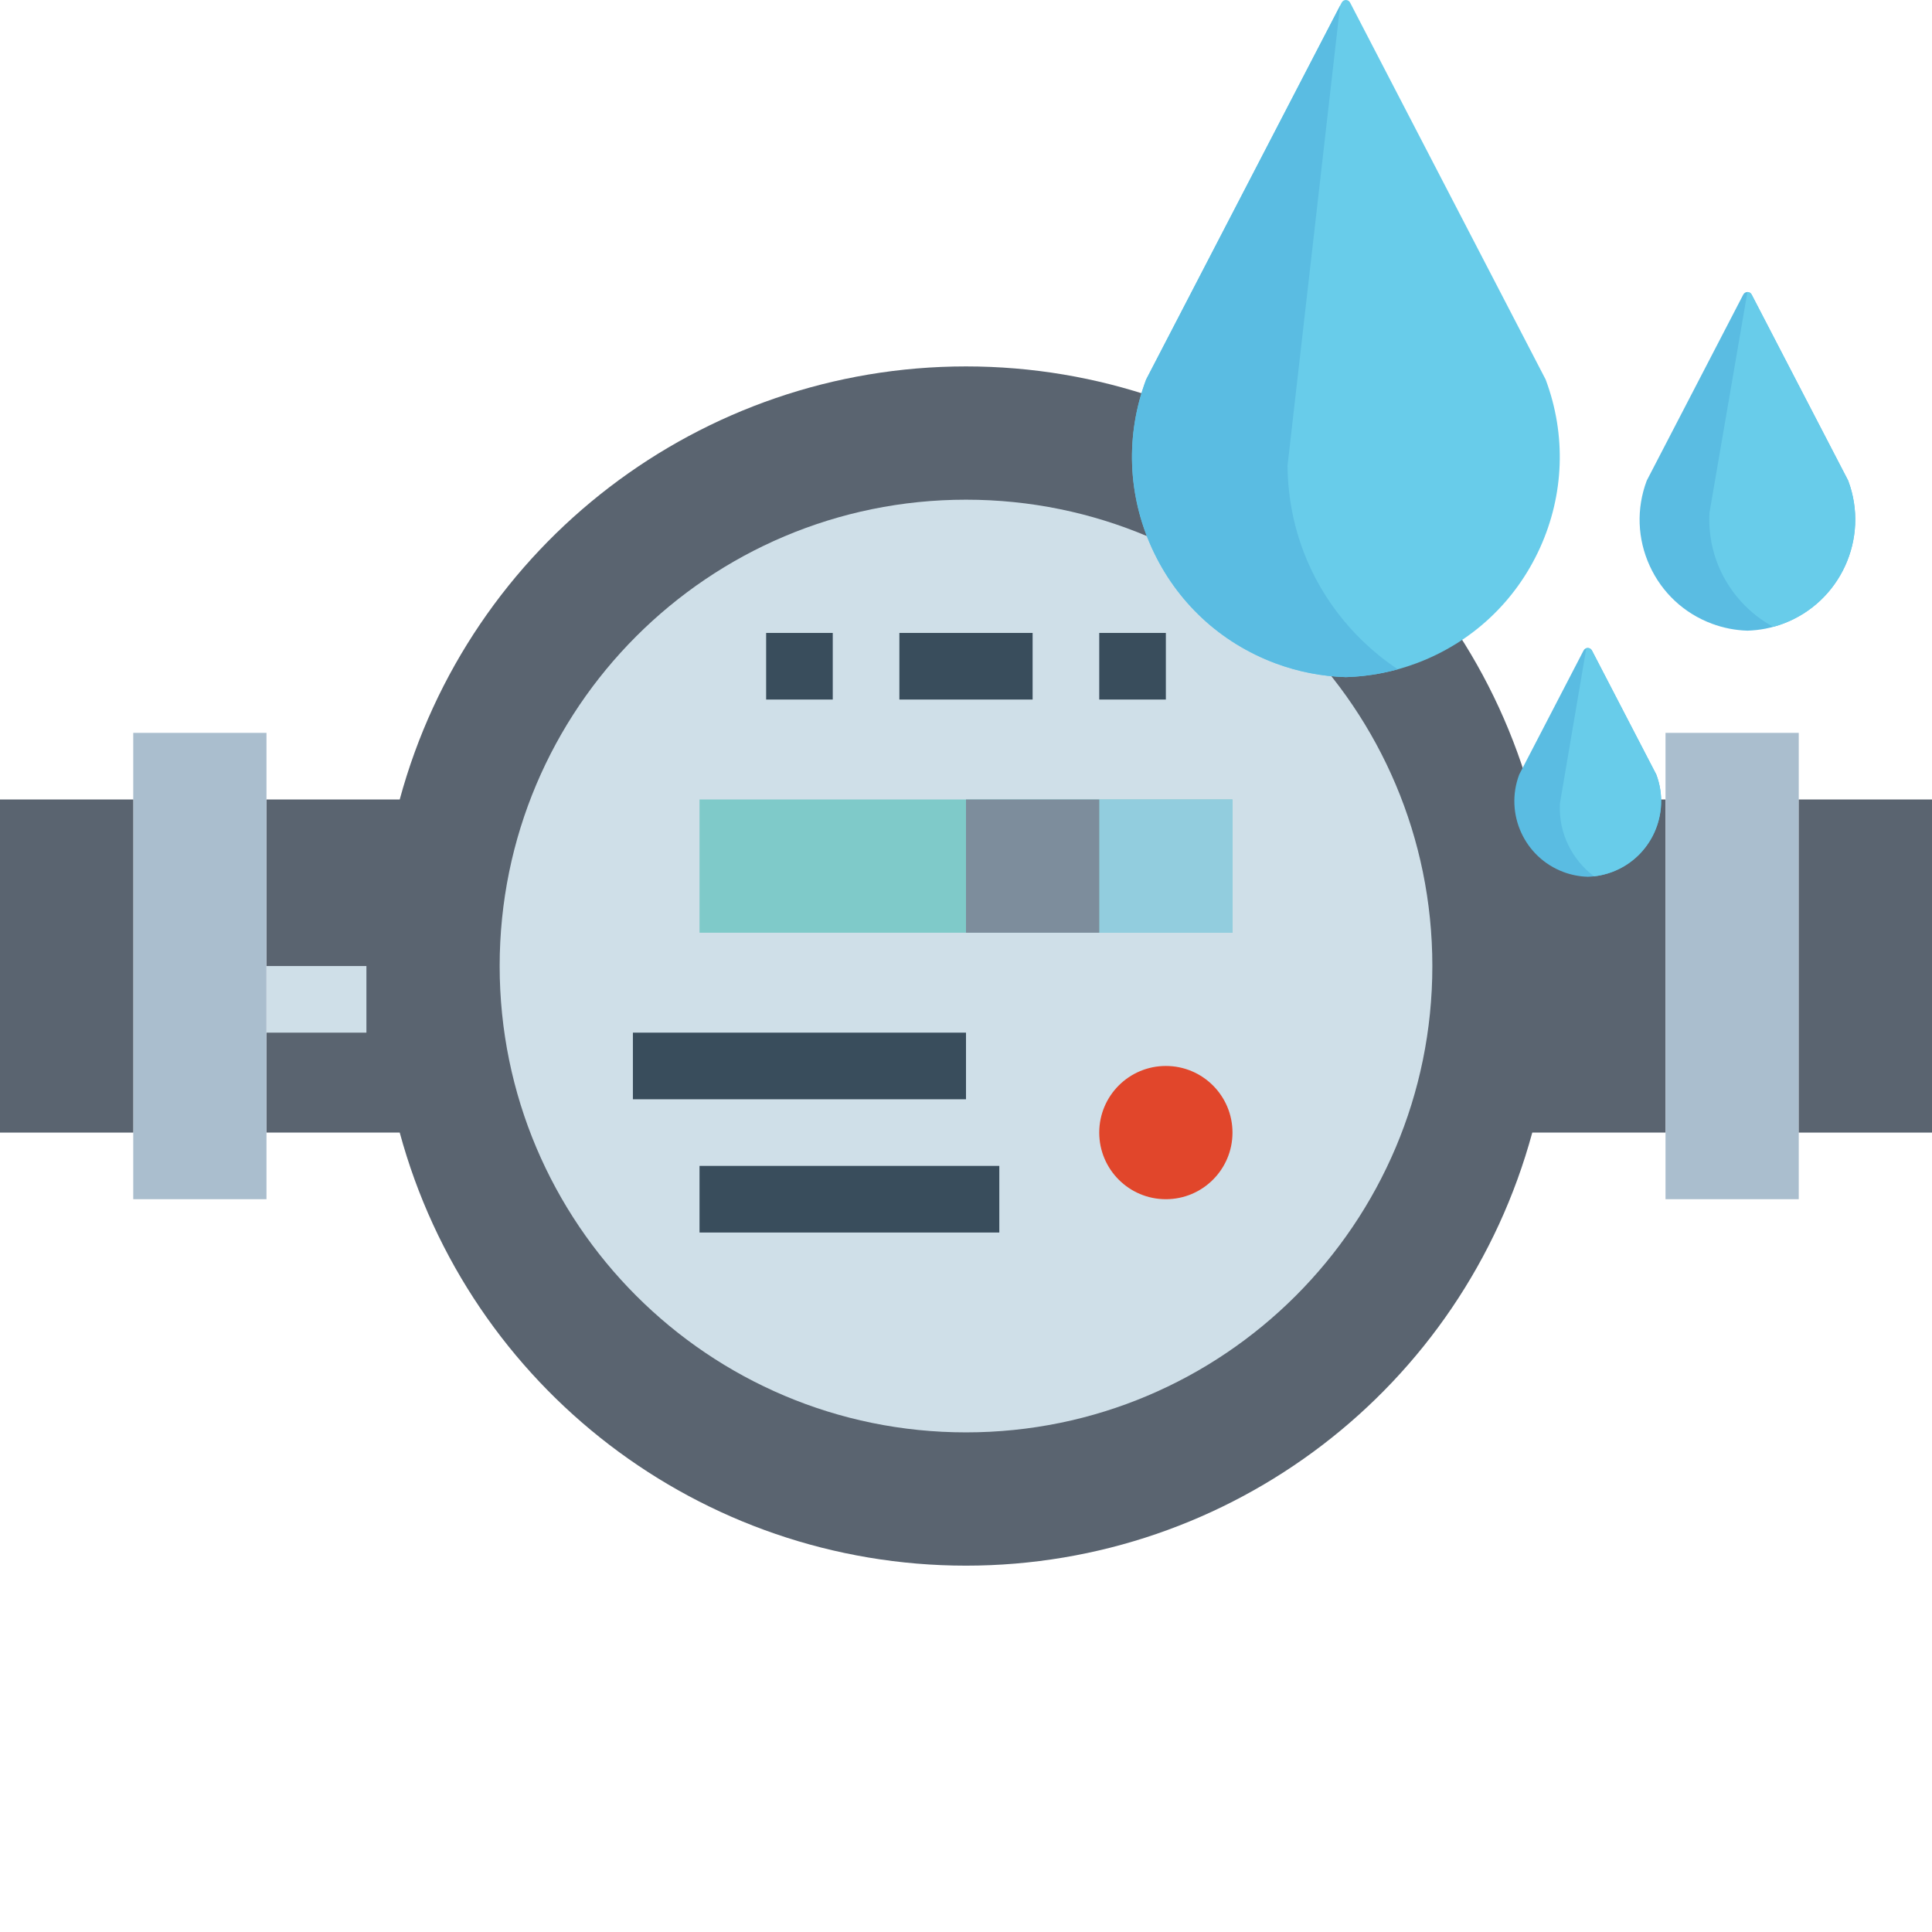 <svg width="617" height="617" viewBox="0 0 617 617" fill="none" xmlns="http://www.w3.org/2000/svg">
<g clip-path="url(#clip0)">
<path d="M531.896 255.321H489.344C467.19 173.687 393.089 117.017 308.499 117.017C223.91 117.017 149.808 173.687 127.655 255.321H85.103V361.7H127.655C149.808 443.334 223.91 500.004 308.499 500.004C393.089 500.004 467.19 443.334 489.344 361.7H531.896V255.321Z" fill="#5A6470"/>
<path d="M457.431 308.51C457.431 390.762 390.752 457.441 308.5 457.441C226.249 457.441 159.57 390.762 159.57 308.51C159.57 226.259 226.249 159.58 308.5 159.58C390.752 159.58 457.431 226.259 457.431 308.51Z" fill="#CFDFE8"/>
<path d="M223.397 255.321H393.604V297.872H223.397V255.321Z" fill="#7FCAC9"/>
<path d="M351.051 255.321H393.603V297.872H351.051V255.321Z" fill="#92CDDE"/>
<path d="M308.5 255.321H351.052V297.872H308.5V255.321Z" fill="#7D8D9C"/>
<path d="M393.603 361.7C393.603 373.449 384.077 382.976 372.327 382.976C360.578 382.976 351.051 373.449 351.051 361.7C351.051 349.95 360.578 340.424 372.327 340.424C384.077 340.424 393.603 349.95 393.603 361.7Z" fill="#E1462B"/>
<path d="M287.224 202.131H329.775V223.407H287.224V202.131Z" fill="#394D5C"/>
<path d="M351.052 202.131H372.327V223.407H351.052V202.131Z" fill="#394D5C"/>
<path d="M244.672 202.131H265.948V223.407H244.672V202.131Z" fill="#394D5C"/>
<path d="M42.551 234.045H85.103V382.976H42.551V234.045Z" fill="#AABECE"/>
<path d="M0 255.321H42.552V361.7H0V255.321Z" fill="#5A6470"/>
<path d="M574.449 382.976H531.897V234.045H574.449V382.976Z" fill="#AABECE"/>
<path d="M617 361.7H574.449V255.321H617V361.7Z" fill="#5A6470"/>
<path d="M202.121 329.786H308.5V351.062H202.121V329.786Z" fill="#394D5C"/>
<path d="M223.397 372.338H319.139V393.614H223.397V372.338Z" fill="#394D5C"/>
<path d="M85.103 308.511H117.017V329.786H85.103V308.511Z" fill="#CFDFE8"/>
</g>
<g clip-path="url(#clip1)">
<path d="M493.643 121.275C493.622 121.217 493.597 121.163 493.569 121.109L431.156 0.813C430.897 0.314 430.383 0 429.82 0C429.257 0 428.742 0.314 428.483 0.813L366.07 121.109C366.042 121.163 366.017 121.218 365.996 121.275C359.419 138.887 360.092 158.005 367.893 175.107C375.695 192.211 389.69 205.251 407.302 211.828C414.515 214.522 422.075 216.007 429.774 216.241C429.789 216.242 429.805 216.242 429.82 216.242C429.835 216.242 429.85 216.242 429.866 216.241C437.564 216.006 445.125 214.521 452.337 211.828C469.948 205.251 483.944 192.21 491.746 175.107C499.547 158.005 500.221 138.887 493.643 121.275Z" fill="#68CCEA"/>
<path d="M434.632 204.172C419.671 189.429 411.347 169.741 411.193 148.735C411.192 148.668 411.196 148.599 411.204 148.532L427.978 1.786L366.07 121.109C366.042 121.163 366.017 121.218 365.996 121.275C359.419 138.887 360.092 158.005 367.893 175.107C375.695 192.211 389.69 205.251 407.302 211.828C414.515 214.522 422.075 216.007 429.774 216.241C429.789 216.242 429.804 216.242 429.82 216.242C429.835 216.242 429.85 216.242 429.866 216.241C435.478 216.07 441.016 215.226 446.4 213.742C442.225 210.965 438.284 207.769 434.632 204.172Z" fill="#5ABCE2"/>
<path d="M590.249 153.551C590.227 153.494 590.203 153.439 590.175 153.385L559.401 94.07C559.141 93.572 558.627 93.258 558.064 93.258C557.501 93.258 556.987 93.571 556.727 94.07L525.953 153.385C525.925 153.439 525.9 153.494 525.879 153.551C522.565 162.426 522.904 172.06 526.836 180.677C530.766 189.295 537.819 195.867 546.695 199.181C550.329 200.538 554.139 201.286 558.018 201.405C558.033 201.405 558.049 201.405 558.064 201.405C558.079 201.405 558.095 201.405 558.11 201.405C561.988 201.286 565.798 200.538 569.433 199.181C587.751 192.34 597.089 171.87 590.249 153.551Z" fill="#5ABCE2"/>
<path d="M590.249 153.551C590.227 153.494 590.203 153.439 590.175 153.385L559.401 94.07C559.141 93.572 558.627 93.258 558.064 93.258C558.061 93.258 558.058 93.259 558.055 93.259L545.94 163.708C545.929 163.774 545.922 163.841 545.919 163.907C545.406 174.335 548.984 184.336 555.994 192.071C558.997 195.385 562.479 198.107 566.297 200.184C567.354 199.898 568.401 199.567 569.433 199.182C587.751 192.34 597.089 171.87 590.249 153.551Z" fill="#68CCEA"/>
<path d="M528.903 247.266L508.398 207.743C508.139 207.244 507.625 206.931 507.062 206.931C506.499 206.931 505.985 207.244 505.725 207.743L485.218 247.266C485.189 247.32 485.164 247.377 485.144 247.433C480.489 259.9 486.843 273.83 499.31 278.486C501.783 279.408 504.376 279.918 507.015 279.999C507.031 280 507.047 280 507.062 280C507.077 280 507.093 280 507.108 279.999C509.745 279.918 512.338 279.409 514.813 278.486C527.279 273.83 533.633 259.9 528.978 247.433C528.957 247.375 528.931 247.32 528.903 247.266Z" fill="#5ABCE2"/>
<path d="M528.977 247.433C528.956 247.375 528.932 247.32 528.904 247.266L508.399 207.743C508.139 207.244 507.625 206.931 507.062 206.931C506.902 206.931 506.748 206.962 506.6 207.01L498.182 256.538C498.17 256.605 498.163 256.674 498.159 256.743C497.719 266.113 502.086 274.616 509.081 279.858C511.037 279.637 512.958 279.178 514.813 278.486C527.279 273.83 533.634 259.899 528.977 247.433Z" fill="#68CCEA"/>
</g>
<defs>
<clipPath id="clip0">
<rect width="617" height="617" fill="white"/>
</clipPath>
<clipPath id="clip1">
<rect width="280" height="280" fill="white" transform="translate(337)"/>
</clipPath>
</defs>
</svg>
